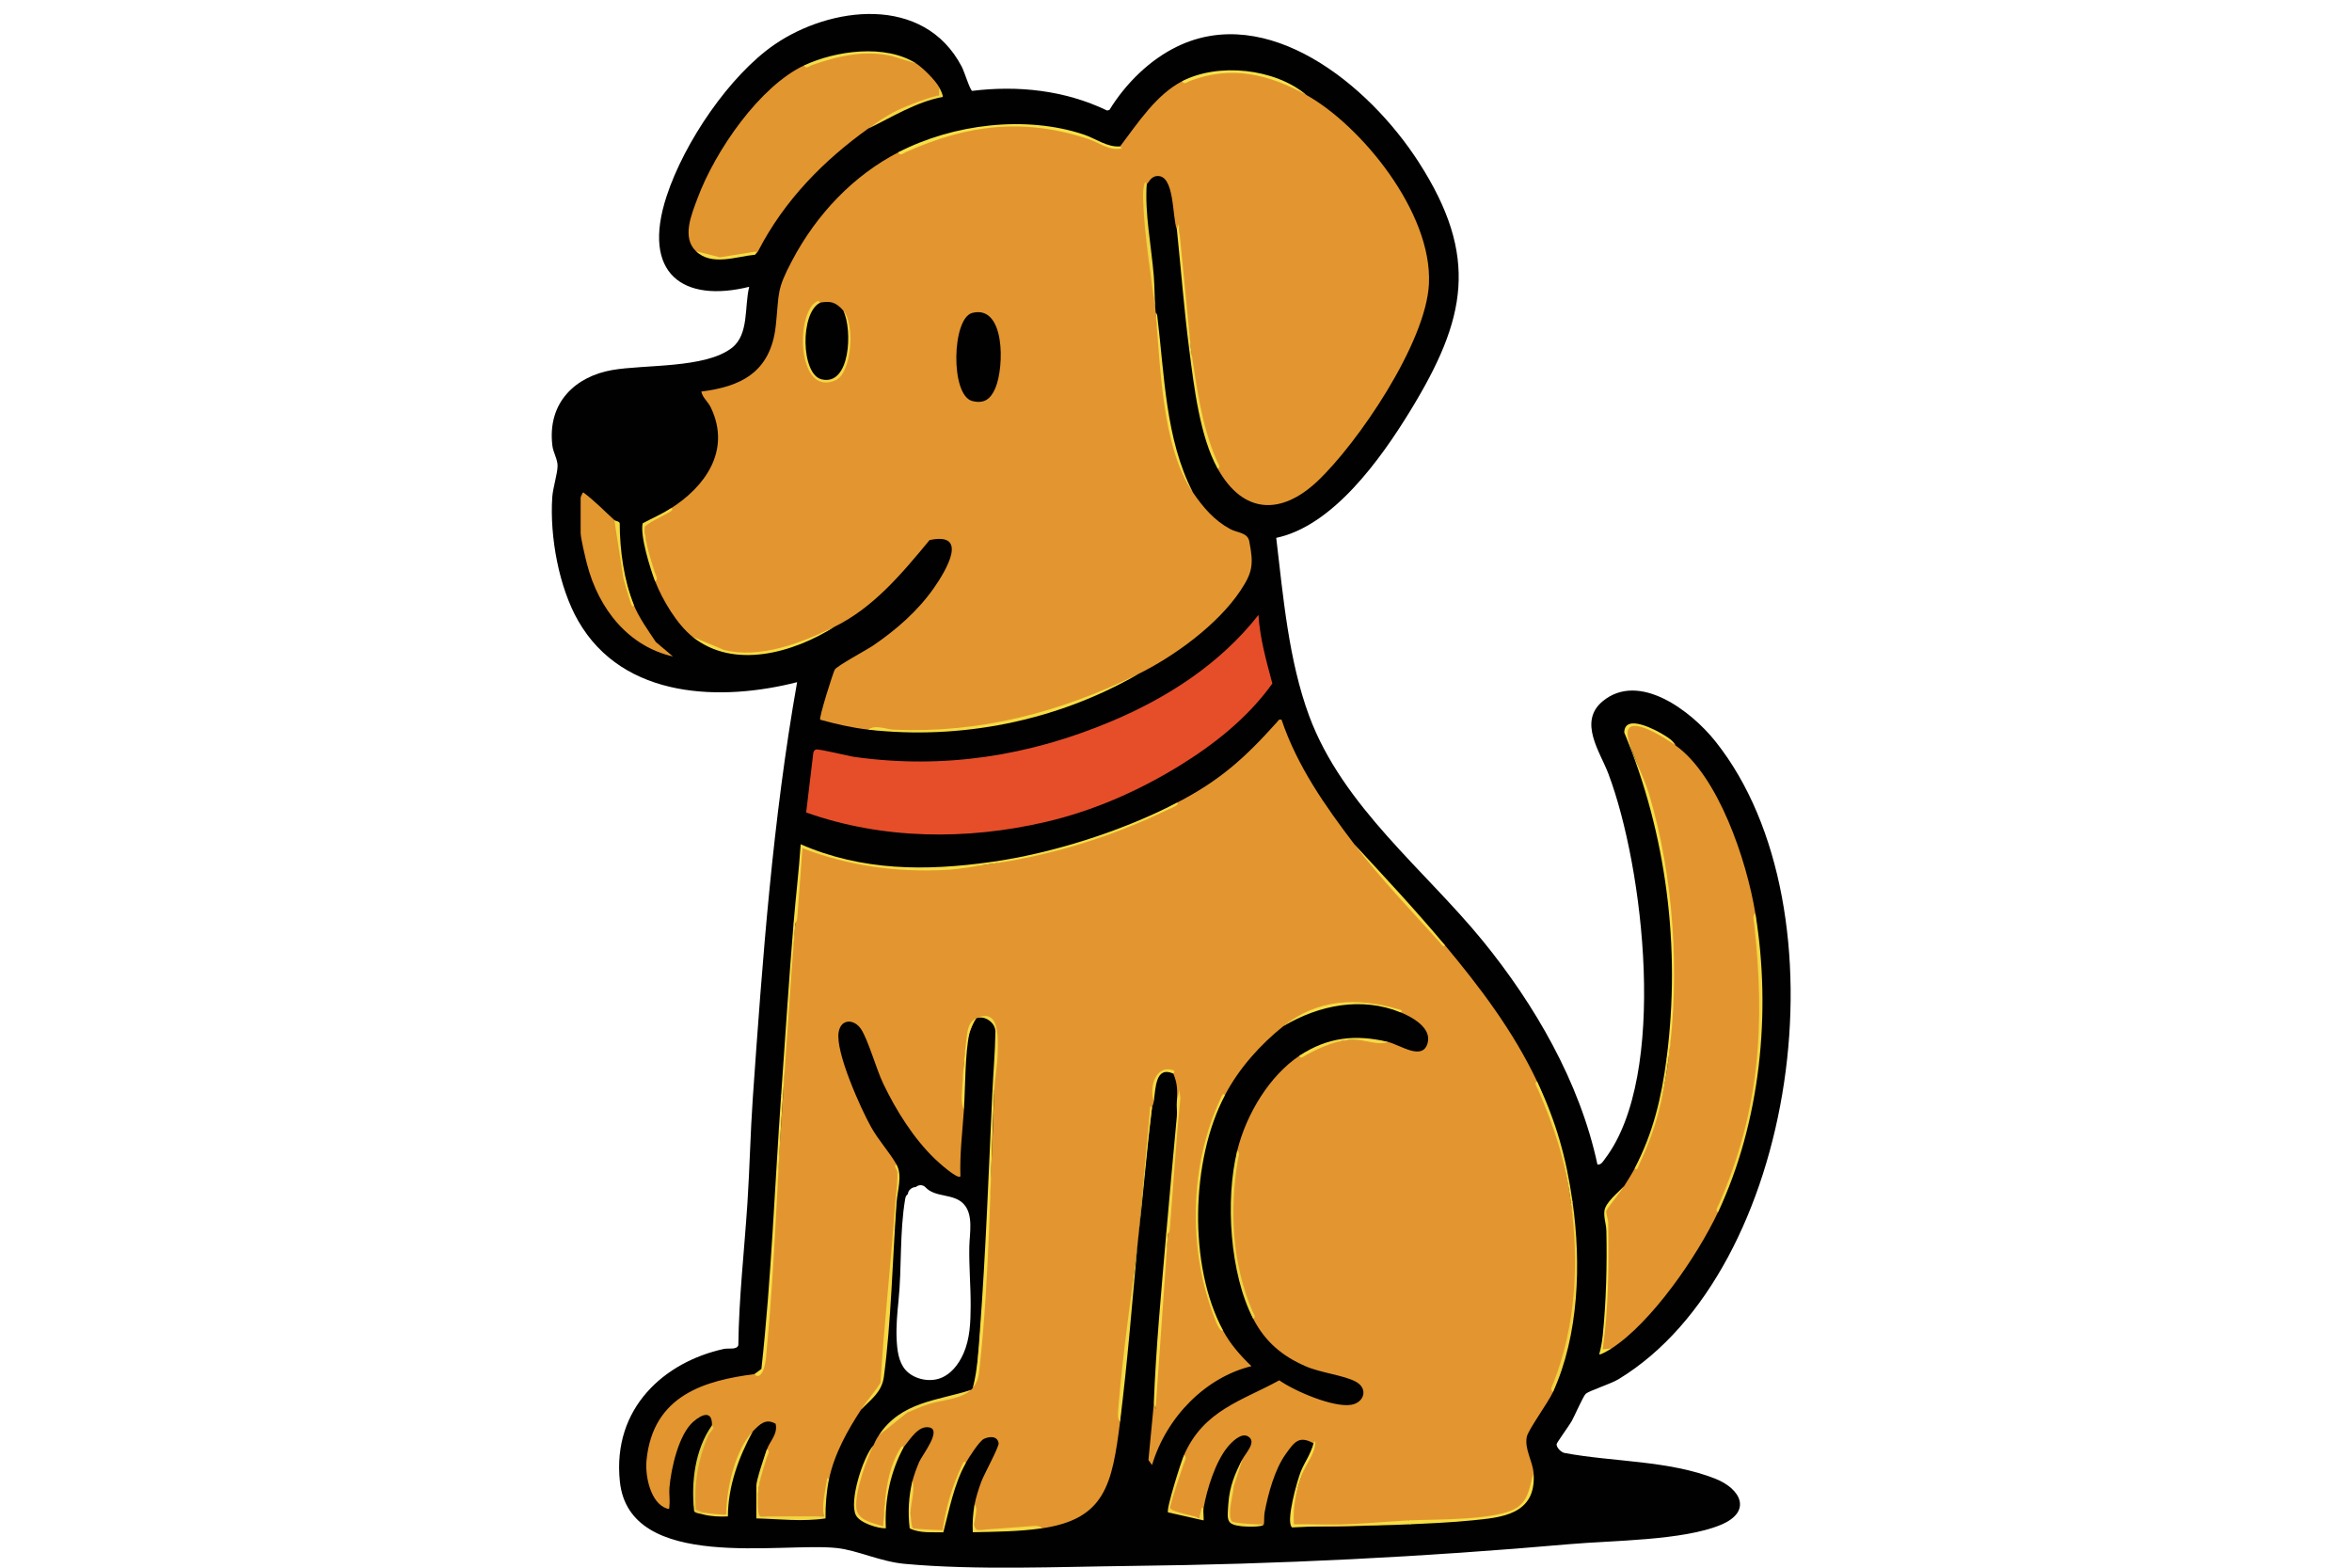 <?xml version="1.0" encoding="UTF-8"?>
<svg id="Layer_1" xmlns="http://www.w3.org/2000/svg" version="1.1" viewBox="0 0 1536 1024">
  <!-- Generator: Adobe Illustrator 29.5.1, SVG Export Plug-In . SVG Version: 2.1.0 Build 141)  -->
  <defs>
    <style>
      .st0 {
        fill: #f7dc45;
      }

      .st1 {
        fill: #f6de47;
      }

      .st2 {
        fill: #f5dc46;
      }

      .st3 {
        fill: #f3d142;
      }

      .st4 {
        fill: #010101;
      }

      .st5 {
        fill: #f6e14b;
      }

      .st6 {
        fill: #f3d643;
      }

      .st7 {
        fill: #f4d643;
      }

      .st8 {
        fill: #f5d644;
      }

      .st9 {
        fill: #f3d845;
      }

      .st10 {
        fill: #f7d842;
      }

      .st11 {
        fill: #f5d942;
      }

      .st12 {
        fill: #f2d744;
      }

      .st13 {
        fill: #f4d644;
      }

      .st14 {
        fill: #f8dd46;
      }

      .st15 {
        fill: #eed543;
      }

      .st16 {
        fill: #e5c93f;
      }

      .st17 {
        fill: #f7d744;
      }

      .st18 {
        fill: #f7df47;
      }

      .st19 {
        fill: #f6e047;
      }

      .st20 {
        fill: #f3dd48;
      }

      .st21 {
        fill: #f6da46;
      }

      .st22 {
        fill: #f8dc45;
      }

      .st23 {
        fill: #e2962f;
      }

      .st24 {
        fill: #f7d943;
      }

      .st25 {
        fill: #f6dc45;
      }

      .st26 {
        fill: #e3962f;
      }

      .st27 {
        fill: #f9db44;
      }

      .st28 {
        fill: #f5dc45;
      }

      .st29 {
        fill: #f4d844;
      }

      .st30 {
        fill: #f6db45;
      }

      .st31 {
        fill: #e64e2a;
      }

      .st32 {
        fill: #f4dc45;
      }

      .st33 {
        fill: #e2972f;
      }

      .st34 {
        fill: #f1d442;
      }

      .st35 {
        fill: #f4d742;
      }

      .st36 {
        fill: #f3d744;
      }

      .st37 {
        fill: #f7dd45;
      }

      .st38 {
        fill: #f6d644;
      }

      .st39 {
        fill: #f4d946;
      }

      .st40 {
        fill: #f2d845;
      }

      .st41 {
        fill: #f7e046;
      }

      .st42 {
        fill: #f4d943;
      }

      .st43 {
        fill: #f1d745;
      }

      .st44 {
        fill: #f5d944;
      }

      .st45 {
        fill: #f9dc45;
      }

      .st46 {
        fill: #f7dd46;
      }

      .st47 {
        fill: #f7dc46;
      }

      .st48 {
        fill: #f4d945;
      }

      .st49 {
        fill: #f1d543;
      }
    </style>
  </defs>
  <path class="st4" d="M1120.34,965.94c-30.3-12.07-66.83-10.95-98.46-16.84-2.13-.33-5.34-3.31-5.34-5.72,0-.93,8.27-12.26,9.79-14.96,1.94-3.44,7.7-16.72,9.3-18.04,2.55-2.11,16.14-6.31,21.53-9.59,116.39-70.83,150.46-306.85,63.15-416.48-16.04-20.14-49.88-45.74-73.53-26.37-16.36,13.4-1.8,33.17,3.6,47.47,23.19,61.46,38.98,196.88-2.04,251.27-1.34,1.78-2.65,4.35-5.11,3.98-11.58-54.24-41.4-104.98-74.74-145.93-37.74-46.35-91.7-88.03-113.57-147.21-13.34-36.1-16.92-77.75-21.46-116.19h0c36.7-7.75,67.74-50.54,87.87-83.54,36.23-59.39,44.84-100.14,5.3-161.68-33.19-51.67-99.18-104.31-158.02-75.64-17.64,8.59-33.26,23.76-44.09,41.35l-1.49.38c-27.64-13.32-58.32-16.51-88.14-12.84-1.45-.55-5.04-12.43-6.78-15.76-24.82-47.55-86.18-39.44-122.51-14.35-28.92,19.98-58.5,63.19-70.19,98.7-16.84,51.16,10.99,70,53.87,59.39-3.2,12.89-.04,31.04-11.2,39.8-17.43,13.69-57.08,10.82-78.45,14.6-23.36,4.13-42.37,20.78-38.88,49.43.53,4.32,3.37,8.76,3.39,13.01.02,5.07-3.07,14.47-3.48,20.69-1.69,25.81,4.39,58.69,16.89,80.58,29.63,51.88,94.63,52.52,143.02,40.14-15.88,89.54-22.6,180.81-28.95,271.82-1.58,22.74-2.01,45.66-3.5,68.41-2.02,30.9-5.56,61.75-5.94,92.81-.96,3.27-6.41,1.83-9.37,2.47-38.65,8.4-73.07,38.39-67.99,86.67,6.25,59.4,105.71,39.39,141.83,43.41,13.46,1.5,28.24,8.85,44.06,10.31,46.64,4.31,100.96,1.89,148.37,1.36,95.61-1.07,190.8-5.84,286.21-14.24,27.35-2.41,74.05-2.27,98.71-12.68,20.31-8.58,13-23.35-3.66-29.99ZM629.16,884.19c-3.12,7.07-8.4,13.99-16.07,16.38-7.2,2.24-16.68,0-21.73-5.75-4.63-5.27-5.46-13.17-5.79-19.87-.41-8.41.35-16.86,1.2-25.22,2.25-22.28.64-44.67,4.41-66.86.23-1.37.87-2.31,1.72-2.89.11-2.57,2.62-4.56,5.18-4.63,1.78-1.48,4.4-1.85,6.46.32,6.5,6.82,18.47,3.64,25,11,6.24,7.03,3.66,19.02,3.48,27.5-.28,13.01.95,26.03.87,39.05-.06,10.53-.42,21.21-4.72,30.98Z"/>
  <path class="st26" d="M768.57,524.35c27.9-14.43,44.17-28.97,65.55-52.86.96-1.07,1.03-1.84,2.81-1.37,10.31,30.57,28.79,56.69,47.53,81.35,19.48,22.85,39.18,44.8,59.1,65.86,22.62,27.1,44.69,56.1,60.26,89.1,11.1,24.88,18.44,51.14,22.02,78.77,7.77,41.9,2.29,85.12-11.59,123.96-3.2,7-16.24,24.77-17.15,29.33-1.61,8.06,3.78,15.77,4.4,23.61-1,19.87-9.82,25.6-26.43,28.55-16.91,3.01-36.75,3.48-53.91,3.7-.26,0-.52-.55-.79-1.25-1.09.72-2.19,1.31-3.34,1.46-21.49,2.69-50.82,3.09-72.62,2.13-6.88-.3,10.34-48.33,14.25-54.02l-.87.06c-9.37-5.1-12.29-1.23-18.34,7.32-6.96,9.85-11.3,25.58-13.58,37.81-.48,2.59-.12,6.36-.52,7.81-3.86.87-17.8,1.27-20.69-1.02-6.41-5.07,3.24-35.37,6.79-41.59,2.13-4.06,9.61-11.47,3.47-14.89-4.44-2.48-10.55,3.72-13.33,7.13-7.87,9.66-13.41,27.38-15.63,40.04-.92,1.84-1.35,3.94-1.28,6.3-3.47-.15-21.72-3.22-21.15-6.84,3.64-11.65,6.87-23.09,9.69-34.32,12.87-29.43,38.03-35.55,62.22-48.87,10.14,7.15,35.16,17.79,46.78,16.02,8.67-1.32,11.62-10.65,3.08-15.2-7.72-4.12-22.93-5.75-32.72-10.03-14.78-6.46-26.09-15.53-34.16-31.02-14.51-34.61-16.52-72.45-10.43-109.76,5.94-24.12,21.21-49.03,40.56-61.98,19.1-11.02,37.13-12.55,57.94-9.04,8.03,1.96,22.36,12.44,25.77.92,3.03-10.22-10.36-17.35-17.66-20.29-21.72-10.62-54.34-6.95-76.49,9.04-14.9,11.9-28.95,27.43-38.24,45.2-23.51,43.59-25.17,109.95-1.16,153.66,4.79,8.97,11.49,16.47,18.54,23.23-29.54,7.19-55.35,32.76-64.91,64.58l-2.35-3.26,3.52-36.77c1.38,5.03,1.63,4.75.75-.81,1.93-37.04,4.77-73.78,8.52-110.24,2.47-29.95,4.77-58.93,6.91-86.95l-1.12.43c.38-7.35.42-11.46-2.32-18.08-.07-1.87-4.81-2.85-7.72-.86-5.19,3.55-5.53,12.76-5.03,18.94-.32,2.13-1.13,3.67-1.16,3.87-3.52,28.29-6.61,57.56-9.27,87.81-4.9,39.54-8.77,78.71-11.59,117.51-5.19,41.28-9.87,63.7-50.99,69.73-14.44.08-29.18.58-44.21,1.49-.17-5.67-.11-11.34.18-16.99.81-4.63,2.79-10.66,4.43-15.08,1.65-4.44,11.68-22.77,11.27-25.05-.91-5.03-6.23-4.34-9.6-2.79-2.93,1.35-9.96,12.27-11.88,15.8-7,11.71-11.92,26.44-14.77,44.18-.37,1.1-19.44.04-20.85-1.82-1.1-10.07-.82-20.31.85-30.74.84-3.37,3.01-9.32,4.43-12.49,1.97-4.4,14.95-20.74,6.55-22.41-7.24-1.44-12.48,7.77-16.77,12.95-8.97,15.06-13.26,32.49-12.85,52.31-20.66-3.3-21.43-12.01-15.89-31.73,2.15-7.66,5.07-15.2,9.04-21.87,1.36-2.87,1.67-3.7,3.48-6.46,13.76-16.84,32.73-22.15,52.21-26.29l8.05-3.41c.38-.34.85-.87,1.16-1.29l2.01-5.05c5.98-61.75,9.94-124.2,11.9-187.36.25-10.48.77-21.07,1.54-31.76,1.15-10.76-1.99-21.15-13.13-17.31-8.92,12.54-8.79,37.88-8.65,54.01.02,1.82.14,3.62.53,5.38-1,14.61-2.81,29.21-2.32,43.9-1.89,2.18-14.66-9.49-16.83-11.58-13.62-13.12-25.18-31.4-33.6-49.07-4.6-9.64-9.78-28.49-14.46-35.54-4.38-6.62-13.03-7.03-14.62,1.9-2.31,12.93,14.43,49.98,21.09,61.92,4.99,8.95,12.25,16.76,16.71,24.64.03,1.68.41,3.39,1.13,5.15-2.91,45.12-6.58,91.01-11.02,137.67-3.82,6.31-8.25,12.07-13.29,17.3-8.78,13.48-17.4,28.72-20.86,45.2-1.03,2.35-1.27,2.4-.71.16-1.46,8.1-2.32,16.28-2.76,24.37-12.61,2.17-28.05,1.41-41.14,0-.3.3-.62.55-.96.62-5.62,1.11,3.16-40.88,5.01-44.52,2-5.46,7.16-9.88,5.64-16.62-6.47-3.76-10.41.33-14.92,5-10.7,15.53-16.28,35.15-16.79,54.64-.32.86-14.12.15-15.65-1.7-.98.85-5.03-.62-5.29-1.68-3.97-16.2,4.03-41.46,11.09-55.14.23-10.13-6.54-7.38-12.13-2.54-9.54,8.25-14.56,30.25-15.67,43.23-.32,3.78.42,8.02-.01,11.63-.18,1.48.45,2.61-1.72,1.89-10.45-3.43-14.26-20.84-13.23-31.48,4.17-42.9,38.77-52.15,70.57-56.31,4.52-.27,6.71-4.4,6.56-12.39,4.3-55.91,8.29-112.05,11.99-168.39,1.61-37.89,4.09-75.96,8.11-113.63,1.27-16.19,2.61-32.79,4.03-49.8,39.87,15.56,82.43,16.63,123.45,11.07,41.44-7.96,85.11-18.86,121.68-40.03h-.03Z"/>
  <path class="st26" d="M853.17,62.07c35.36,19.7,82.3,76.43,80.01,123.37-1.89,38.7-46.75,104.41-73.04,129.09-23.15,21.73-48.04,21.78-64.91-8.41-9.47-24.02-15.54-50.86-17.38-77.48-3.9-26.45-6.78-55.36-8.12-82.64,0-.22.1,4.09-1.15,3.87-3.25-8.18-1.25-36.16-13.21-34.86-4.22.46-5.4,4.95-6.49,5.16-1.64,5.4-1.93,11.52-.88,18.38l6.68,65.55c2.04,17.14,3.88,34.36,5.51,51.66,2.88,22.92,7.38,46.24,18.82,65.85,6.95,10.13,13.88,18.2,24.31,23.92,4.73,2.59,11.38,2.2,12.52,8,2.91,14.89,2.26,20.16-5.56,31.97-15.13,22.84-44.04,43.54-67.19,54.91-55.08,30.5-116.9,40.54-176.15,36.16-10.5-1.2-21.06-3.67-31.3-6.47-.92-1.38,8.32-30.47,9.5-32.67,1.33-2.48,20.7-12.79,25.18-15.85,14.73-10.07,28.78-22.15,39.47-37.37,8.23-11.73,23.12-36.95-2.72-31.44-18.35,22.25-36.9,44.3-62.15,56.65-29.06,16.47-63.56,26.18-92.71,6.46-10.04-8.09-19.4-23.61-24.34-36.16-4.02-12.06-6.42-24.39-7.19-37,6.48-3.1,12.36-6.69,17.62-10.78,21.31-13.5,39.56-37.17,25.94-65.7-1.91-4-5.35-6.29-6.23-10.48,25.35-3.18,45.36-12.23,48.65-43.29,2.27-21.47.28-22.7,10.67-42.34,16.2-30.64,40.3-55.6,69.31-70.62,44.1-19.33,93.42-25.55,137.77-3.82,2.42.7,8.83,1.78,7.09-.05,11.76-15.53,23.54-33.74,40.56-42.61,26.98-10.03,56.25-8.16,81.12,9.04h0Z"/>
  <path class="st26" d="M1094.22,486.9c27.78,19.71,46.38,74.62,52.15,109.76,8.33,66.56,2.56,134.2-24.34,194.98-13.86,29.37-43.71,72.39-69.53,89.1-2.57,1.37-4.79,1.73-6.65,1.08,4.1-29.93,5.36-61.09,2.57-90.93,3.36-5.91,7.42-11.26,12.19-16.04,1.97-3.14,5.36-8.53,6.95-11.62,11.43-21.59,18.77-45.26,22.02-71.02,7.61-70.33,1.11-143.18-25.78-206.91-8.52-23.92,23.94-5.42,30.42,1.6h0Z"/>
  <path class="st31" d="M526.47,530.69l4.69-39.07c.25-.98.82-1.75,1.71-2.03,1.88-.59,21.25,4.29,25.52,4.88,57.8,8,113.4-.52,167.58-23.38,35.82-15.11,70.49-37.04,95.89-69.41.92,15.33,5.19,30.21,9.06,44.8-16.11,22.54-38.43,40.06-61.18,54.01-27.14,16.63-56.33,29.27-86.72,36.37-51.36,12-106.42,11.65-156.56-6.17h0Z"/>
  <path class="st23" d="M598.21,41.41c4.36,2.79,12.42,10.75,15.07,15.5l1.16,4.85c-16,5.68-32.67,12.47-47.51,22.26-28.84,20.7-54.62,46.57-71.85,80.06-12.94,3.72-27.85,7.65-40.56,0-9.28-8.93-3.1-23.54.96-34.44,11.79-31.68,40.92-73.44,69.73-86.94,23.83-7.88,49.29-13.35,73.01-1.29h0Z"/>
  <path class="st33" d="M401.2,339.7l1.97,2.44c.8,19.33,4.39,37.03,10.78,53.09,3.38,8.29,9.45,16.74,14.32,24.08l11.17,9.48c-28.39-6.44-48.38-30.23-56.19-60.69-1.02-3.98-4.06-16.76-4.06-20.01v-23.24c0-.19,1.39-3.39,1.73-3.22,7.26,5.37,13.58,11.97,20.29,18.07h-.01Z"/>
  <path class="st18" d="M1094.22,486.9c-6.3-4.47-35.71-23.94-30.74-3.83,2.49,10.08,10.02,24.17,13.4,35.42,16.26,54.03,20.32,117.87,12.7,173.73-.68,1.05-1.07.62-1.16-1.29,9.34-72.2-.22-146.44-27.68-212.44.19-12.84,21.1-1.44,26.14,1.74,2.66,1.68,5.83,3.57,7.34,6.67h0Z"/>
  <path class="st22" d="M635.3,906.57c3.1-11.79,3.72-24.51,4.62-36.81,3.81-51.61,5.77-103.86,8.12-155.59.33-1.13.72-1.11,1.16,0-2.55,57.36-3.12,120.92-9.29,177.54-.76,6.94-.71,9.61-4.62,14.87h.01Z"/>
  <path class="st28" d="M743.07,440.42c-53.21,30.81-116.32,43.01-176.15,36.16,4.95-3.5,11.63-.17,16.76.05,56.19,2.41,108.41-11.18,159.4-36.21h-.01Z"/>
  <path class="st0" d="M511.29,716.75c-3.85,54.27-5.26,109.21-10.44,163.34-.46,4.84-.92,17.13-5.49,18.6-1.52.49-2.47-1.18-2.61-1.16l4.5-3.38c6.5-59.07,8.66-119.19,12.88-178.69.6-.88.99-.45,1.16,1.29h0Z"/>
  <path class="st7" d="M1122.03,791.65c-2.32-.77,0-3.87.57-5.18,26.37-60.54,30.39-116.96,22.94-183.09-.23-2.07-1.3-5.39.83-6.71,10.61,64.6,3.19,136.64-24.34,194.98h0Z"/>
  <path class="st30" d="M646.88,563.09c1.01.37,1,.8,0,1.29-9.44,1.34-19.81,3.36-29.56,3.86-31.69,1.63-63.35-2.65-93.27-14.19-1.17,15.29-2.16,30.65-3.44,45.94-.14,1.69-1.19,2.9-1.21,3.12-.33,1.13-.72,1.11-1.16,0,1.41-17.2,3.52-34.41,4.65-51.65,40.18,17.54,81.71,17.51,123.99,11.62h0Z"/>
  <path class="st10" d="M562.29,920.78c4.16-6.38,8.68-11.2,12.69-17.5,2.38-37.91,6.62-75.72,9.33-113.57.49-6.91,1.9-17.59,1.74-23.82-.05-2.03-2.96-4.4-.57-5.23,4.04,7.16.59,16.83,0,25.19-2.55,36.21-3.54,78.13-8.25,113.48-1.34,10.08-8.62,14.91-14.94,21.45Z"/>
  <path class="st19" d="M731.48,95.64l1.17,1.26c-8.35,1.84-14.48-3.64-21.79-6.06-42.11-13.94-78.88-9.59-119.2,8.48-1.48.67-3.91,2.9-5.05.18,35.82-18.54,83.19-24.29,121.12-11.64,7.97,2.66,15.25,8.45,23.74,7.77h.01Z"/>
  <path class="st42" d="M799.86,715.46c-22.15,42.36-23.87,111.19-1.16,153.66-2.49,1.11-5.22-7.46-6-9.46-17.06-44.22-15.7-98.97,4.22-141.66.3-.64,2.05-5.4,2.93-2.54h.01Z"/>
  <path class="st47" d="M857.8,942.73c.06.03.95-2.4,1.16-.64-.08,7.41-5.57,13.29-8.33,20.42-4.04,10.46-6.51,21.71-5.59,33.17,10.23-.26,20.53.31,30.76.05,14.68-.37,29.87-1.88,44.57-2.64,3.08.41,2.94,1.6,0,2.58-25.46,1.24-51.11.63-76.56,2.04-4.41-3.6,3.48-30.96,5.67-36.48,2.56-6.46,6.87-11.78,8.31-18.5h.01Z"/>
  <path class="st32" d="M768.57,524.35c2.77,1.1-4.73,3.96-5.01,4.1-37.2,18.1-76.42,30.2-116.67,35.93v-1.29c39.73-5.53,85.41-19.97,121.68-38.74Z"/>
  <path class="st3" d="M1014.25,909.16c-2.37-1.2-.5-3.99.15-5.65,14.7-37.55,16.88-78.13,11.44-118.32.33-1.13.72-1.11,1.16,0,5.67,39.94,4.11,87.09-12.75,123.96h0Z"/>
  <path class="st49" d="M500.86,946.6c2.45,1.25.37,3.98-.15,5.64-2.32,7.3-5.06,15.69-5.62,23.44-.18,2.54-.73,14.83,1.72,14.83h41.14c-1.35-8.35,1.06-17.07,2.26-25.26l1.22.73c-1.71,8.15-2.42,17.48-2.31,25.83-15.12,2.29-30.06.39-45.2,0v-21.31c0-3.76,5.32-19.42,6.95-23.89h-.01Z"/>
  <path class="st17" d="M570.4,944.02c-4.65,9.82-11.89,29.67-11.21,40.51.56,8.98,11.52,10.28,17.57,12.46.8-17.03,2.15-36.42,11.22-50.98,1.52-2.44,2.03-.58,2.13-.69-8.58,16.14-12.49,34.17-11.59,52.95-5.18.18-16.98-3.46-19.57-8.54-4.61-9.07,4.61-37.93,11.46-45.7h0Z"/>
  <path class="st15" d="M818.4,861.38c-15.21-29.19-18.34-77.63-10.43-109.76,2.18,1.22.73,4.37.42,6.26-5.49,33-3.59,67.72,9.44,98.32.56,1.32,2.9,4.4.57,5.18Z"/>
  <path class="st28" d="M511.29,716.75l-1.16-1.29c2.65-37.39,5.04-74.99,8.11-112.34h1.16c-3.11,37.5-5.47,76.46-8.11,113.63h0Z"/>
  <path class="st45" d="M762.77,805.85l-8.12,114.92-1.15-3.87c1.4-37.04,4.99-74.12,8.11-111.05.33-1.13.72-1.11,1.16,0h0Z"/>
  <path class="st47" d="M779,321.62c-20.07-29.25-21.06-81.64-24.34-117.51.01.12.94.77,1.09,1.99,4.79,39.1,5.29,80.44,23.24,115.52h.01Z"/>
  <path class="st41" d="M1060.61,774.86c-1.99,3.17-11.49,14.95-11.6,16.16-.18,2.07,1.18,4.99,1.22,7.67.42,27.62.36,55.39-3.55,82.68l5.81-.63c-1.3.84-7.32,4.57-8.11,3.86,1.12-3.84,1.89-8.26,2.3-12.27,2.25-22.15,2.86-46.17,2.38-68.47-.09-4.29-1.81-8.24-1.28-12.91.63-5.49,9.1-12.17,12.82-16.09h.01Z"/>
  <path class="st46" d="M920.38,995.67v-2.58c15.91-.82,59.43.37,71.28-9.03,7.11-5.63,7.25-13.62,9.85-21.96,2.17,27.68-21.72,29.13-39.99,30.99-13.55,1.38-27.55,1.93-41.14,2.59h0Z"/>
  <path class="st29" d="M731.48,928.53c-1.93-1.69-1.33-5.95-1.15-8.38,2.73-35.56,8.61-73.9,12.74-109.13-3.64,39.14-6.7,78.6-11.59,117.51h0Z"/>
  <path class="st37" d="M544.9,409.43c-26.64,16.95-65.79,28.15-92.71,6.46l20.63,8.65c23.48,5.99,50.62-4.61,72.09-15.11h-.01Z"/>
  <path class="st36" d="M630.66,955.64c-7.59,13.93-10.57,29.81-14.61,45.27-7.36-.23-15.02.77-21.97-2.57-1.28-10.41-.68-21.03,1.82-31.08,1.89,6.71-1.27,14.26-1.25,21.32,0,1.61.84,9.05,1.37,9.54.75.7,16.93,1.31,19.53,1.36,2.08-14.44,6.15-28.37,12.18-41.3.3-.64,2.05-5.4,2.93-2.54h0Z"/>
  <path class="st27" d="M943.56,617.32c-.49,2.58-2.94-1.34-3.48-1.94-18.77-20.92-38.67-41.6-55.63-63.92,19.99,21.57,40.14,43.15,59.1,65.86h.01Z"/>
  <path class="st35" d="M762.77,805.85h-1.16c2.16-25.6,4.65-51.24,6.94-76.84.28-3.19-.29-6.56.01-9.67.23-2.41,2.3-6.61,1.17-10.32l1.14,8.38c-2.93,28.37-4.54,56.9-6.89,85.34-.1,1.23-.37,2.27-1.21,3.12h0Z"/>
  <path class="st24" d="M752.34,723.21c-3.54,29.01-5.9,59-9.27,87.81,2.74-29.47,5.36-58.97,8.14-88.44l1.13.63Z"/>
  <path class="st5" d="M853.17,62.07c-24.73-13.78-49.13-19.46-76.06-9.21-1.48.56-3.93,2.92-5.06.17,23.25-12.11,60.48-8.53,81.12,9.04Z"/>
  <path class="st34" d="M748.87,120.18c-1.28,19.83,3.01,40.18,4.63,60.05.63,7.67.48,16.35,1.16,23.88-2.72-22.61-7.3-50.1-8.1-72.97-.15-4.32-.19-8.16,1.22-12.24.47.19.99,1.3,1.08,1.28h.01Z"/>
  <path class="st1" d="M838.1,670.27c22.23-17.76,48.4-18.86,74.4-11.22.75.22,5.01.91,2.09,2.18-25.52-10.3-53.1-4.78-76.49,9.04h0Z"/>
  <path class="st39" d="M795.22,306.12c-11.63-20.82-15.42-53.32-18.54-77.48.33-1.13.72-1.11,1.16,0,3.95,25.21,6.75,49.04,16.82,72.29.57,1.31,2.89,4.41.57,5.18h-.01Z"/>
  <path class="st2" d="M777.84,228.65h-1.16c-3.37-26.1-5.41-52.57-8.11-78.77l1.15-3.87,8.12,82.64h0Z"/>
  <path class="st48" d="M1027,785.19h-1.16c-3.73-27.58-10.76-48.7-21.45-73.59-.57-1.32-2.9-4.41-.57-5.18,12.44,26.36,19.02,49.5,23.18,78.77Z"/>
  <path class="st20" d="M598.21,41.41l-15.94-4.84c-17.89-4-35.01.06-52.03,5.94-1.46.5-3.89,3-5.04.19,20.58-9.64,53.04-14.08,73.01-1.29Z"/>
  <path class="st43" d="M634.14,907.87c-7,6.37-18.93,6.43-28.06,9.41-4.67,1.52-9.12,3.52-13.64,5.47l-18.56,14.83c14.55-22.15,38.57-22.66,60.26-29.7h0Z"/>
  <path class="st12" d="M1089.58,692.22c-3.63,26.63-7.8,44.46-19.08,68.49-.58,1.23-1.24,4.27-2.93,2.53,12.02-23.33,17.44-45.9,20.86-72.31l1.16,1.29h-.01Z"/>
  <path class="st40" d="M491.59,934.98c-9.11,16.85-16.12,35.49-16.22,55.53-5.48.25-10.87.06-16.23-1.3-1.01-.37-1-.8,0-1.29,1.82.43,14.54,1.89,15.07,1.3.16-16.97,5.99-42.43,17.38-54.24h0Z"/>
  <path class="st13" d="M773.2,950.48c2.42,1.22.41,3.99-.15,5.65-3.19,9.49-6.41,18.87-8.97,28.61.26,2.98,16.27,5.11,19,6.86l1.73-6.88,1.13.63c-.3,1.72.4,7.3,0,7.75l-23.14-5.22c-1.42-1.81,8.47-32.99,10.39-37.4h.01Z"/>
  <path class="st16" d="M464.94,931.11c0,.14,1.14.86.91,1.72-.44,1.66-2.65,3.15-3.47,5.13-6.6,15.97-9.07,30.16-7.96,47.93.05.28,4.09,1.89,4.72,2.03v1.29c-1.34-.34-5.43-.88-5.83-2.17-2.06-19.08.6-40.42,11.62-55.94h0Z"/>
  <path class="st36" d="M811.45,953.06l-5.67,17.57c-.37,5.62-4.39,18.41-1.42,23,.93,1.44,18.06,2.3,20.99,2.04-.57,2.04-11.94,1.56-14.47,1.27-10.25-1.18-9.46-3.84-8.69-14.81.79-11.25,4.3-19.65,9.25-29.07h0Z"/>
  <path class="st44" d="M680.49,998.26c-14.85,2.18-30.26,2.25-45.2,2.59-.34-6.27.1-11.95,1.16-18.08,3.66,3.59-3.21,14.71,1.91,16.63,11.52-.79,23.04-1.53,34.55-2.48,2.16-.18,6.09-.74,7.58,1.35h0Z"/>
  <path class="st21" d="M906.48,680.6c-6.34,2.49-14.87-1.42-21.44-1.41-11.97,0-21.44,4.27-31.85,9.82-1.18.63-3.95,3.23-4.65.63,18.35-12.28,37.15-14.12,57.94-9.04h0Z"/>
  <path class="st8" d="M427.85,379.73c-3.19-8.09-9.93-29.77-8.16-37.89,6.14-3.32,12.64-6.11,18.59-9.89,2.56.98-1.71,2.94-2.28,3.27-2.69,1.55-14.38,7.04-14.99,9.22.44,10.45,3.62,19.96,6.69,29.65.52,1.65,2.61,4.39.15,5.64Z"/>
  <path class="st6" d="M613.28,56.9c.6,1.08,2.94,5.66,2.32,6.45-17.42,3.24-32.75,13.03-48.67,20.67,6.02-4.32,12.05-8.55,18.92-11.85,8.84-4.24,18.11-7.53,27.45-10.12v-5.15h-.02Z"/>
  <path class="st9" d="M649.2,714.17h-1.16c.61-13.44,1.83-26.9,2.04-40.37-.09-6.29-7.62-10.77-12.47-8.7,15-6.81,14.2,11.66,13.96,22.65-.18,8.09-2.01,18.44-2.37,26.42h0Z"/>
  <path class="st11" d="M401.2,339.7c.89.81,3.2.63,3.52,2.16-.02,17.1,2.83,37.67,9.23,53.37-.96,3.39-2.74-3.57-2.85-3.92-1.47-4.48-2.84-9.01-4.01-13.61l-5.88-38h0Z"/>
  <path class="st25" d="M637.61,665.1c-1.18.5-4.07,7.79-4.52,9.81-2.92,13.07-2.61,35.32-3.59,49.59-1.94-2.91-1.4-8.81-1.2-12.32.53-9.38,1.26-21.63,2.51-30.77.92-6.74.83-13.59,6.81-16.3h0Z"/>
  <path class="st14" d="M495.07,164.08l-1.95,2.29c-12.38,1.18-28.34,7.59-38.61-2.29l15.65,3.99,24.91-3.99Z"/>
  <path class="st24" d="M766.25,701.26c-11.72-5.13-11.46,9.38-12.75,18.08-3.14-9.43,1.22-23.51,12.04-20.48,2.74.77.65,2.25.71,2.4h0Z"/>
  <path class="st4" d="M634.96,204.39c21.42-5.46,21.06,34.95,15.09,49.08-3.14,7.42-7.53,10.39-15.09,8.47-14.44-3.68-13.35-54.14,0-57.55Z"/>
  <path class="st4" d="M550.7,202.82c8.06,12.55,4.5,52.37-15.02,45.54-13.55-4.74-14.52-46.25-.04-50.71,6.75-1.02,9.84-.62,15.07,5.17h-.01Z"/>
  <path class="st38" d="M535.63,197.66c-13.27,6.63-12.53,46.74.83,50.09,18.87,4.73,20.43-32.39,14.24-44.93,7.97,8.81,5.54,40.79-4.93,45.51-25.27,11.38-26.54-43.89-12.35-51.4,1.52-.81,2.1.75,2.21.73h0Z"/>
</svg>